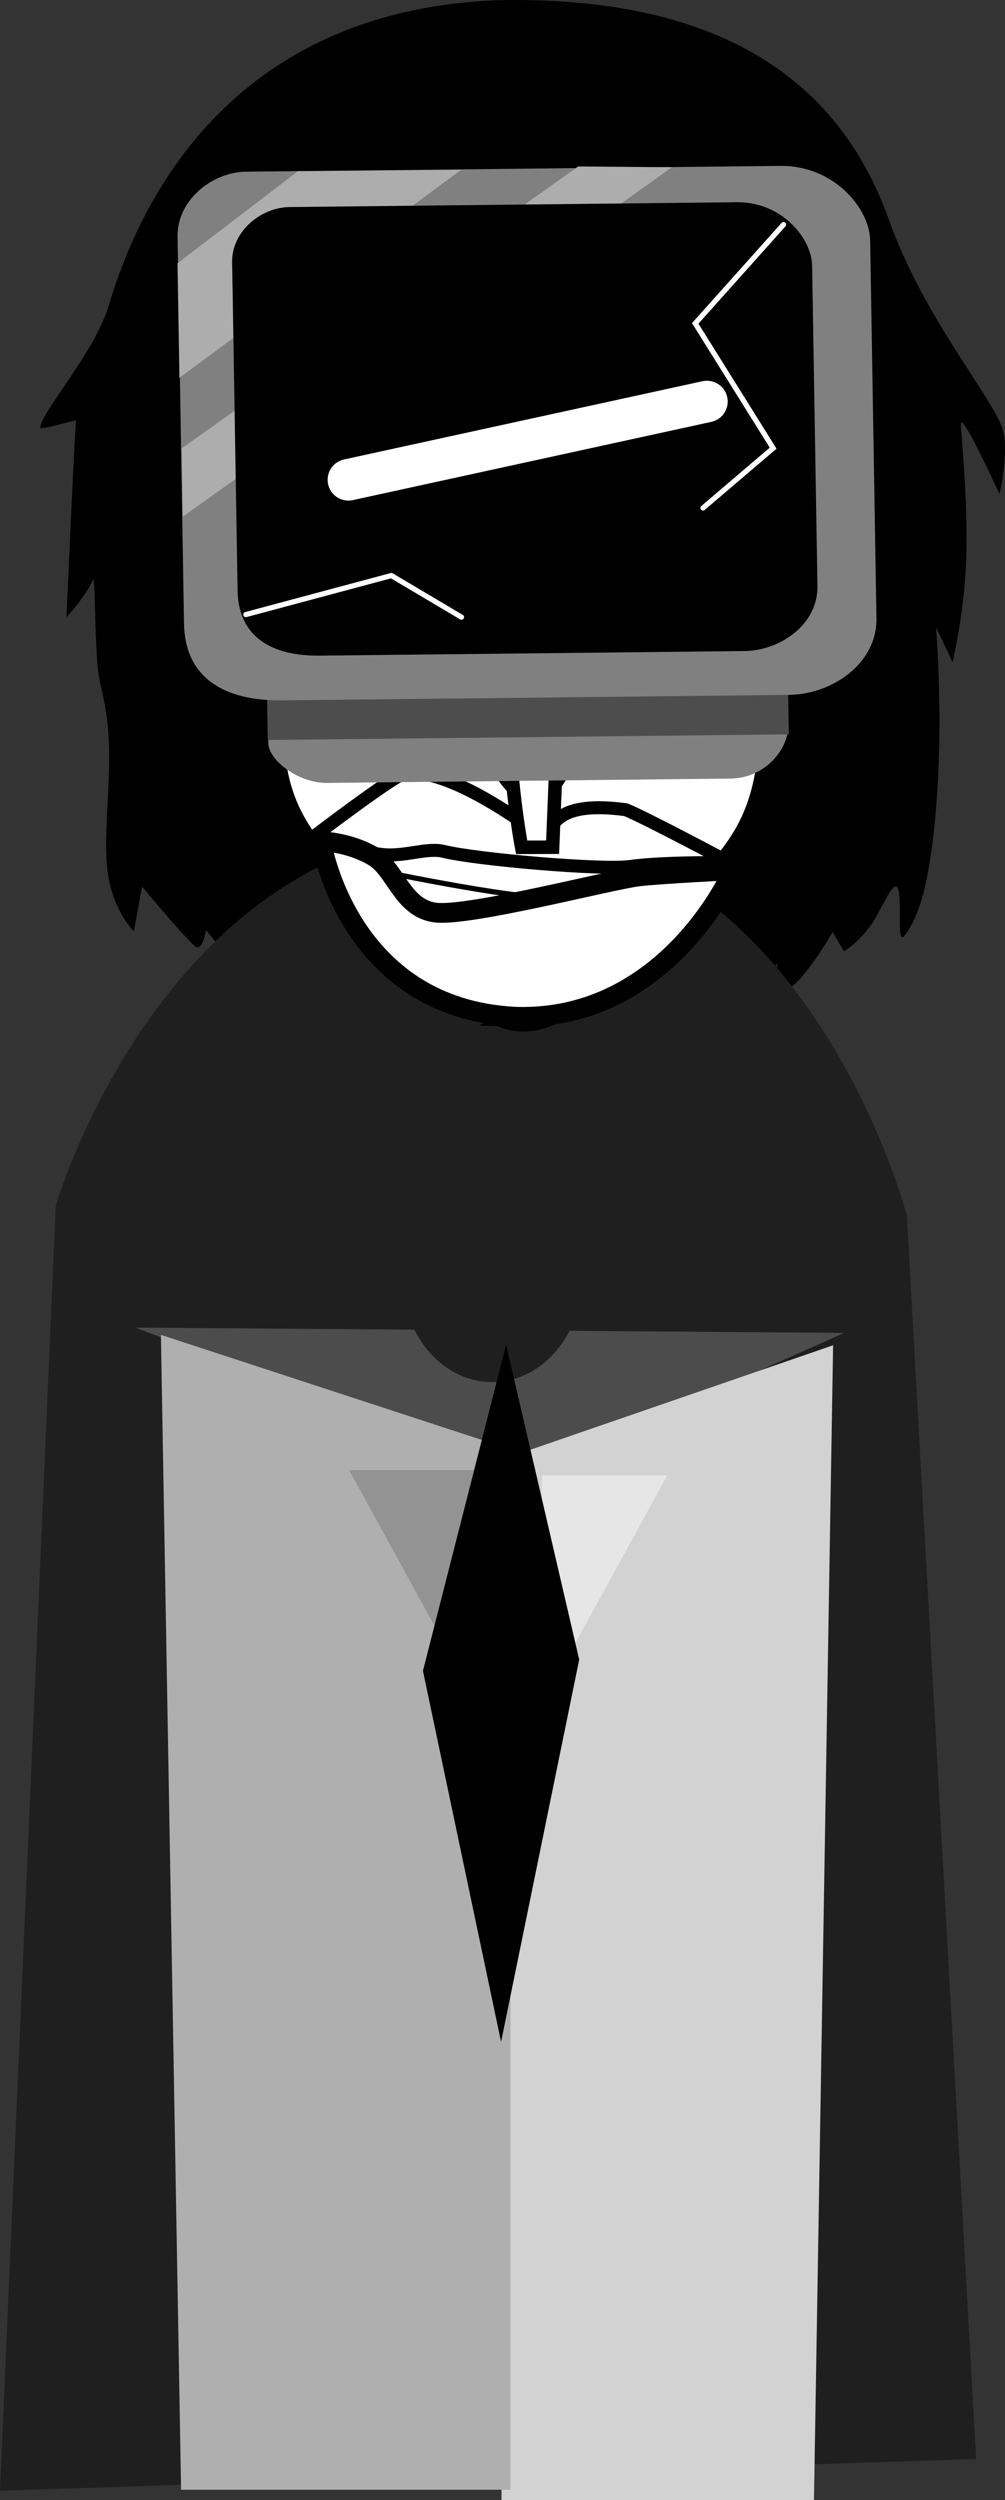 <svg version="1.1" xmlns="http://www.w3.org/2000/svg" xmlns:xlink="http://www.w3.org/1999/xlink" width="96.738" height="240.427" viewBox="0,0,96.738,240.427"><rect x="0" y="0" width="96.738" height="240.427" fill="#333333" stroke="none"/><g transform="translate(-192.803,-67.577)"><g data-paper-data="{&quot;isPaintingLayer&quot;:true}" fill-rule="nonzero" stroke-linejoin="miter" stroke-miterlimit="10" stroke-dasharray="" stroke-dashoffset="0" style="mix-blend-mode: normal"><path d="M199.205,126.922c0,0 0.788,-18.014 0.917,-18.891c0.017,-0.113 -3.469,0.953 -3.452,0.676c0.092,-1.506 5.268,-7.264 6.587,-11.708c3.396,-11.442 12.708,-28.433 37.458,-29.404c24.398,-0.505 33.781,10.232 37.684,21.203c3.238,9.101 9.706,16.718 10.847,19.858c0.782,2.152 -0.234,6.437 -0.234,6.437c0,0 -3.554,-7.77 -3.712,-6.809c-0.068,0.414 0.704,6.973 0.509,13.026c-0.166,5.141 -1.308,9.953 -1.308,9.953l-1.604,-3.379c0,0 1.091,12.625 -0.689,23.099c-0.486,2.986 -1.287,5.234 -2.333,6.566c-0.938,1.195 0.006,-5.018 -0.916,-4.704c-0.589,0.2 -1.472,2.54 -2.423,3.834c-1.236,1.68 -2.5,2.377 -2.5,2.377l-1.084,-1.852c0,0 -1.538,2.716 -3.13,4.485c-1.19,1.321 -2.465,1.778 -2.853,1.995c-0.414,0.231 0.722,-3.545 0.722,-3.545c0,0 -7.06,11.153 -24.351,11.004c-16.306,-0.259 -25.072,-10.173 -25.072,-10.173l-0.366,2.561l-5.262,-6.511c0,0 -0.362,2.232 -1.116,1.512c-1.727,-1.651 -5.043,-5.706 -5.043,-5.706l-0.79,4.299c0,0 -2.014,-1.874 -2.53,-5.731c-0.499,-3.73 0.507,-9.365 0.005,-14.11c-0.326,-3.075 -0.812,-3.561 -1.005,-6.09c-0.26,-3.408 -0.192,-8.36 -0.406,-7.88c-0.769,1.726 -2.547,3.611 -2.547,3.611z" fill="#000000" stroke="none" stroke-width="1.5" stroke-linecap="butt"/><path d="M212.693,282.468v-37.583l18.378,37.583z" fill="#9f9f9f" stroke="none" stroke-width="0" stroke-linecap="butt"/><path d="M253.124,282.725l18.378,-37.583v37.583z" data-paper-data="{&quot;index&quot;:null}" fill="#e6e6e6" stroke="none" stroke-width="0" stroke-linecap="butt"/><path d="M192.803,307.096l5.368,-123.577c0,0 10.525,-36.28 41.565,-36.44c30.639,-0.158 40.36,37.416 40.36,37.416l6.665,119.55z" fill="#1f1f1f" stroke="none" stroke-width="0" stroke-linecap="butt"/><path d="M205.823,195.245l26.869,0.2c1.554,3.147 4.533,5.201 7.872,5.03c3.027,-0.155 5.621,-2.102 7.054,-4.919l26.444,0.197l-30.491,13.581z" fill="#4c4c4c" stroke="none" stroke-width="0" stroke-linecap="butt"/><path d="M241.075,308.005v-100.053l31.92,-11.006l-1.842,111.059z" fill="#d2d2d2" stroke="none" stroke-width="0" stroke-linecap="butt"/><path d="M210.233,307.004l-1.941,-111.059l33.645,11.006v100.053z" data-paper-data="{&quot;index&quot;:null}" fill="#afafaf" stroke="none" stroke-width="0" stroke-linecap="butt"/><path d="M244.957,231.464v-22.012h12.078z" fill="#e6e6e6" stroke="none" stroke-width="0" stroke-linecap="butt"/><path d="M226.409,208.952h12.078v22.012z" data-paper-data="{&quot;index&quot;:null}" fill="#939393" stroke="none" stroke-width="0" stroke-linecap="butt"/><path d="M241.034,263.934l-7.52,-35.68l8.006,-31.355l7.035,30.274z" fill="#000000" stroke="none" stroke-width="0" stroke-linecap="butt"/><path d="M215.837,114.829c-0.577,-7.293 0.335,-17.154 0.335,-17.154c0,0 3.411,-0.041 13.914,-3.144c8.07,-2.384 20.547,-9.487 20.547,-9.487c0,0 -2.16,3.005 -3.408,4.46c-1.327,1.547 -3.993,4.563 -3.993,4.563c0,0 7.838,-1.668 14.675,-4.729c8.568,-3.536 10.593,-6.053 12.95,-4.593c2.783,1.724 1.03,23.183 0.718,28.741c-0.422,5.669 -2.533,9.5 -3.15,12.521c-0.617,3.021 -0.41,6.137 -2.206,16.04c-1.121,6.18 -4.162,8.925 -10.019,14.661c-5.858,5.736 -9.054,9.253 -13.014,9.322c-3.811,0.066 -8.936,-5.1 -13.935,-10.382c-5.324,-5.625 -8.875,-8.477 -9.716,-15.14c-0.757,-6 -0.777,-9.909 -1.123,-15.248c-0.253,-3.903 -2.261,-6.445 -2.576,-10.428z" fill="#ffffff" stroke="#000000" stroke-width="1.5" stroke-linecap="butt"/><path d="M263.907,99.709c0,0 1.524,0.318 4.256,1.11c2.495,0.724 4.449,1.744 4.449,1.744l0.195,1.17c0,0 -7.25,-3.13 -15.116,-2.471c-6.29,0.527 -9.963,2.812 -9.963,2.812l0.046,-4.177c0,0 3.127,-1.704 7.864,-1.856c4.904,-0.157 8.091,0.591 8.091,0.591z" data-paper-data="{&quot;index&quot;:null}" fill="#000000" stroke="none" stroke-width="1.5" stroke-linecap="butt"/><g><path d="M253.538,152.993c0,4.017 -5.835,7.274 -13.033,7.274c-7.198,0 -13.033,-3.257 -13.033,-7.274c0,-4.017 5.692,-4.846 12.89,-4.846c7.198,0 13.176,0.828 13.176,4.846z" fill="#ffffff" stroke="none" stroke-width="NaN" stroke-linecap="butt"/><path d="M245.144,148.084c0.247,0.026 0.609,-1.627 2.346,-2.353c1.679,-0.702 4.072,-0.479 5.539,-0.289c1.618,0.615 10.033,5.095 10.033,5.095c0,0 -6.359,-0.091 -9.573,0.362c-2.693,0.38 -14.825,-0.664 -18.021,-1.456c-1.492,-0.369 -3.671,0.501 -5.676,0.326c-2.675,-0.234 -6.608,-1.873 -6.608,-1.873c0,0 7.602,-5.788 8.558,-5.936c4.656,-0.721 13.157,6.097 13.403,6.124z" fill="#ffffff" stroke="#000000" stroke-width="1.25" stroke-linecap="butt"/><path d="M256.998,152.608c0,0 -4.842,1.662 -11.79,1.297c-5.337,-0.28 -18.21,-3.057 -18.21,-3.057" fill="none" stroke="#000000" stroke-width="0.5" stroke-linecap="round"/><path d="M242.478,165.355c-16.275,-0.76 -18.758,-16.867 -18.758,-16.867c0,0 2.638,0.03 5.053,1.461c2.128,1.261 2.749,4.966 5.93,5.386c3.181,0.42 16.939,-3.166 19.57,-3.477c2.04,-0.241 9.099,-0.597 9.099,-0.597c0,0 -6.277,14.517 -20.896,14.095z" fill="#ffffff" stroke="#000000" stroke-width="1.9" stroke-linecap="butt"/></g><path d="M243.469,144.256c-1.034,0 -3.538,-3.26 -3.787,-5.364c-0.222,-1.882 1.315,-3.828 3.787,-3.828c2.472,0 4.202,0.491 4.03,4.189c-0.146,3.138 -1.558,5.003 -4.03,5.003z" fill="#ffffff" stroke="#000000" stroke-width="1.15" stroke-linecap="butt"/><path d="M247.071,114.162c0,0 0.103,3.97 0.006,7.127c-0.192,6.251 -1.081,27.761 -1.081,27.761l-2.982,0.009c0,0 -0.803,-4.173 -1.123,-9.5c-0.434,-7.211 -0.45,-16.293 -0.763,-19.632c-0.298,-3.165 -0.896,-5.715 -0.896,-5.715" fill="#ffffff" stroke="#000000" stroke-width="1.3" stroke-linecap="round"/><path d="M217.536,124.952c0,0 -4.932,-3.517 -6.164,-8.975c-1.296,-5.743 -1.461,-9.733 0.48,-9.992c1.941,-0.259 2.703,2.377 3.733,8.356c1.029,5.979 1.951,10.611 1.951,10.611z" data-paper-data="{&quot;index&quot;:null}" fill="#ffffff" stroke="#000000" stroke-width="1" stroke-linecap="butt"/><path d="M217.334,121.005c0,0 -3.564,-2.923 -4.318,-8.451c-0.421,-3.083 2.157,-2.28 2.157,-2.28" fill="none" stroke="#000000" stroke-width="0.25" stroke-linecap="round"/><path d="M220.347,114.349c0.071,-4.892 4.838,-8.936 10.211,-8.858c5.373,0.078 9.027,4.248 8.956,9.14c-0.071,4.892 -4.124,8.794 -9.497,8.716c-5.373,-0.078 -9.742,-4.107 -9.671,-8.999z" fill="#ffffff" stroke="#000000" stroke-width="1.4" stroke-linecap="butt"/><path d="M224.785,114.467c0.04,-2.758 2.309,-4.962 5.067,-4.922c2.758,0.04 4.962,2.309 4.922,5.067c-0.04,2.758 -2.309,4.962 -5.067,4.922c-2.758,-0.04 -4.962,-2.309 -4.922,-5.067z" fill="#000000" stroke="none" stroke-width="1.5" stroke-linecap="butt"/><path d="M247.404,114.349c0.204,-4.888 4.453,-8.858 9.77,-8.858c5.318,0 9.275,3.966 9.275,8.858c0,4.892 -3.886,9.071 -9.7,9.142c-5.53,0.067 -9.558,-4.037 -9.345,-9.142z" fill="#ffffff" stroke="#000000" stroke-width="1.4" stroke-linecap="butt"/><path d="M252.006,114.435c0,-2.818 2.285,-5.103 5.103,-5.103c2.818,0 5.103,2.285 5.103,5.103c0,2.818 -2.285,5.103 -5.103,5.103c-2.818,0 -5.103,-2.285 -5.103,-5.103z" fill="#000000" stroke="none" stroke-width="1.5" stroke-linecap="butt"/><path d="M220.279,113.817c0,0 0.064,-9.015 10.601,-8.825c9.471,0.166 9.556,9.407 9.556,9.407z" fill="#ffffff" stroke="#000000" stroke-width="1.15" stroke-linecap="butt"/><path d="M247.026,113.947c0,0 -0.247,-9.458 11.198,-9.103c9.714,0.333 9.547,9.652 9.547,9.652z" fill="#ffffff" stroke="#000000" stroke-width="1.15" stroke-linecap="butt"/><path d="M223.809,103.805c0,0 3.37,-1.819 8.032,-2.282c5.167,-0.513 7.768,-0.066 7.768,-0.066l0.295,4.137c0,0 -3.836,-0.681 -8.018,-0.521c-5.593,0.213 -6.645,1.433 -10.898,1.891c-3.644,0.393 -6.737,0.159 -6.737,0.159l-0.026,-1.232c0,0 3.595,0.074 5.234,-0.068c1.352,-0.117 3.976,-0.938 3.976,-0.938z" fill="#000000" stroke="none" stroke-width="1.5" stroke-linecap="butt"/><path d="M271.77,114.341c1.029,-5.979 1.791,-8.615 3.733,-8.356c1.941,0.259 1.776,4.249 0.48,9.992c-1.232,5.458 -6.164,8.975 -6.164,8.975c0,0 0.922,-4.633 1.951,-10.611z" data-paper-data="{&quot;index&quot;:null}" fill="#ffffff" stroke="#000000" stroke-width="1" stroke-linecap="butt"/><path d="M272.182,110.274c0,0 2.578,-0.803 2.157,2.28c-0.754,5.527 -4.318,8.451 -4.318,8.451" data-paper-data="{&quot;index&quot;:null}" fill="none" stroke="#000000" stroke-width="0.25" stroke-linecap="round"/><g stroke="none" stroke-width="0" stroke-linecap="butt"><path d="M218.632,139.048c-0.049,-2.918 -0.202,-12.109 -0.202,-12.109l50.015,-0.541c0,0 0.137,8.237 0.187,11.189c0.032,1.934 -2.105,4.826 -5.521,4.862c-10.574,0.114 -32.942,0.356 -38.808,0.42c-2.758,0.03 -5.644,-2.169 -5.671,-3.822z" fill="#808080"/><path d="M218.577,138.738l-0.146,-8.78l50.154,-0.542l0.146,8.78z" fill="#4d4d4d"/><path d="M210.515,127.543c-0.189,-11.298 -0.525,-31.447 -0.621,-37.217c-0.057,-3.44 3.259,-6.202 6.614,-6.239c7.419,-0.08 36.7,-0.397 51.408,-0.556c5.159,-0.056 8.595,4.087 8.646,7.175c0.097,5.812 0.426,25.514 0.606,36.336c0.073,4.351 -4.294,7.315 -8.404,7.359c-7.726,0.084 -34.461,0.373 -48.824,0.528c-5.585,0.06 -9.338,-2.184 -9.425,-7.387z" fill="#808080"/><path d="M210.074,103.907l-0.184,-11.011l11.586,-8.851l15.706,-0.129z" fill="#adadad"/><path d="M210.408,117.259l-0.11,-6.565l38.16,-27.108l9.021,0.075z" fill="#adadad"/><path d="M215.673,124.358c-0.16,-9.586 -0.445,-26.681 -0.527,-31.577c-0.049,-2.919 2.728,-5.262 5.537,-5.292c6.212,-0.067 30.733,-0.332 43.049,-0.465c4.32,-0.047 7.198,3.469 7.242,6.089c0.082,4.931 0.361,21.647 0.514,30.829c0.062,3.692 -3.595,6.206 -7.036,6.243c-6.47,0.07 -28.857,0.312 -40.886,0.442c-4.677,0.051 -7.82,-1.854 -7.894,-6.269z" fill="#000000"/></g><path d="M260.473,116.426l6.75,-5.75l-7.5,-12l8.5,-9.5" fill="none" stroke="#ffffff" stroke-width="0.5" stroke-linecap="round"/><path d="M216.473,126.676l14,-3.75l6.75,4" fill="none" stroke="#ffffff" stroke-width="0.5" stroke-linecap="round"/><path d="M260.849,106.191l-34.509,7.526" fill="none" stroke="#ffffff" stroke-width="4" stroke-linecap="round"/><path d="" fill="#9966ff" stroke="none" stroke-width="0.5" stroke-linecap="butt"/><path d="" fill="#9966ff" stroke="none" stroke-width="0.5" stroke-linecap="butt"/><path d="" fill="#9966ff" stroke="none" stroke-width="0.5" stroke-linecap="butt"/><path d="" fill="#9966ff" stroke="none" stroke-width="0.5" stroke-linecap="butt"/><path d="" fill="#9966ff" stroke="none" stroke-width="0.5" stroke-linecap="butt"/><path d="" fill="#9966ff" stroke="none" stroke-width="0.5" stroke-linecap="butt"/><path d="" fill="#9966ff" stroke="none" stroke-width="0.5" stroke-linecap="butt"/><path d="" fill="#9966ff" stroke="none" stroke-width="0.5" stroke-linecap="butt"/><path d="" fill="#000000" stroke="none" stroke-width="0.5" stroke-linecap="butt"/><path d="" fill="#ff0000" stroke="none" stroke-width="0.5" stroke-linecap="butt"/><path d="" fill="#000000" stroke="none" stroke-width="0.5" stroke-linecap="butt"/><path d="" fill="#000000" stroke="none" stroke-width="0.5" stroke-linecap="butt"/><path d="" fill="#000000" stroke="none" stroke-width="0.5" stroke-linecap="butt"/><path d="" fill="#000000" stroke="none" stroke-width="0.5" stroke-linecap="butt"/><path d="" fill="#000000" stroke="none" stroke-width="0.5" stroke-linecap="butt"/></g></g></svg>